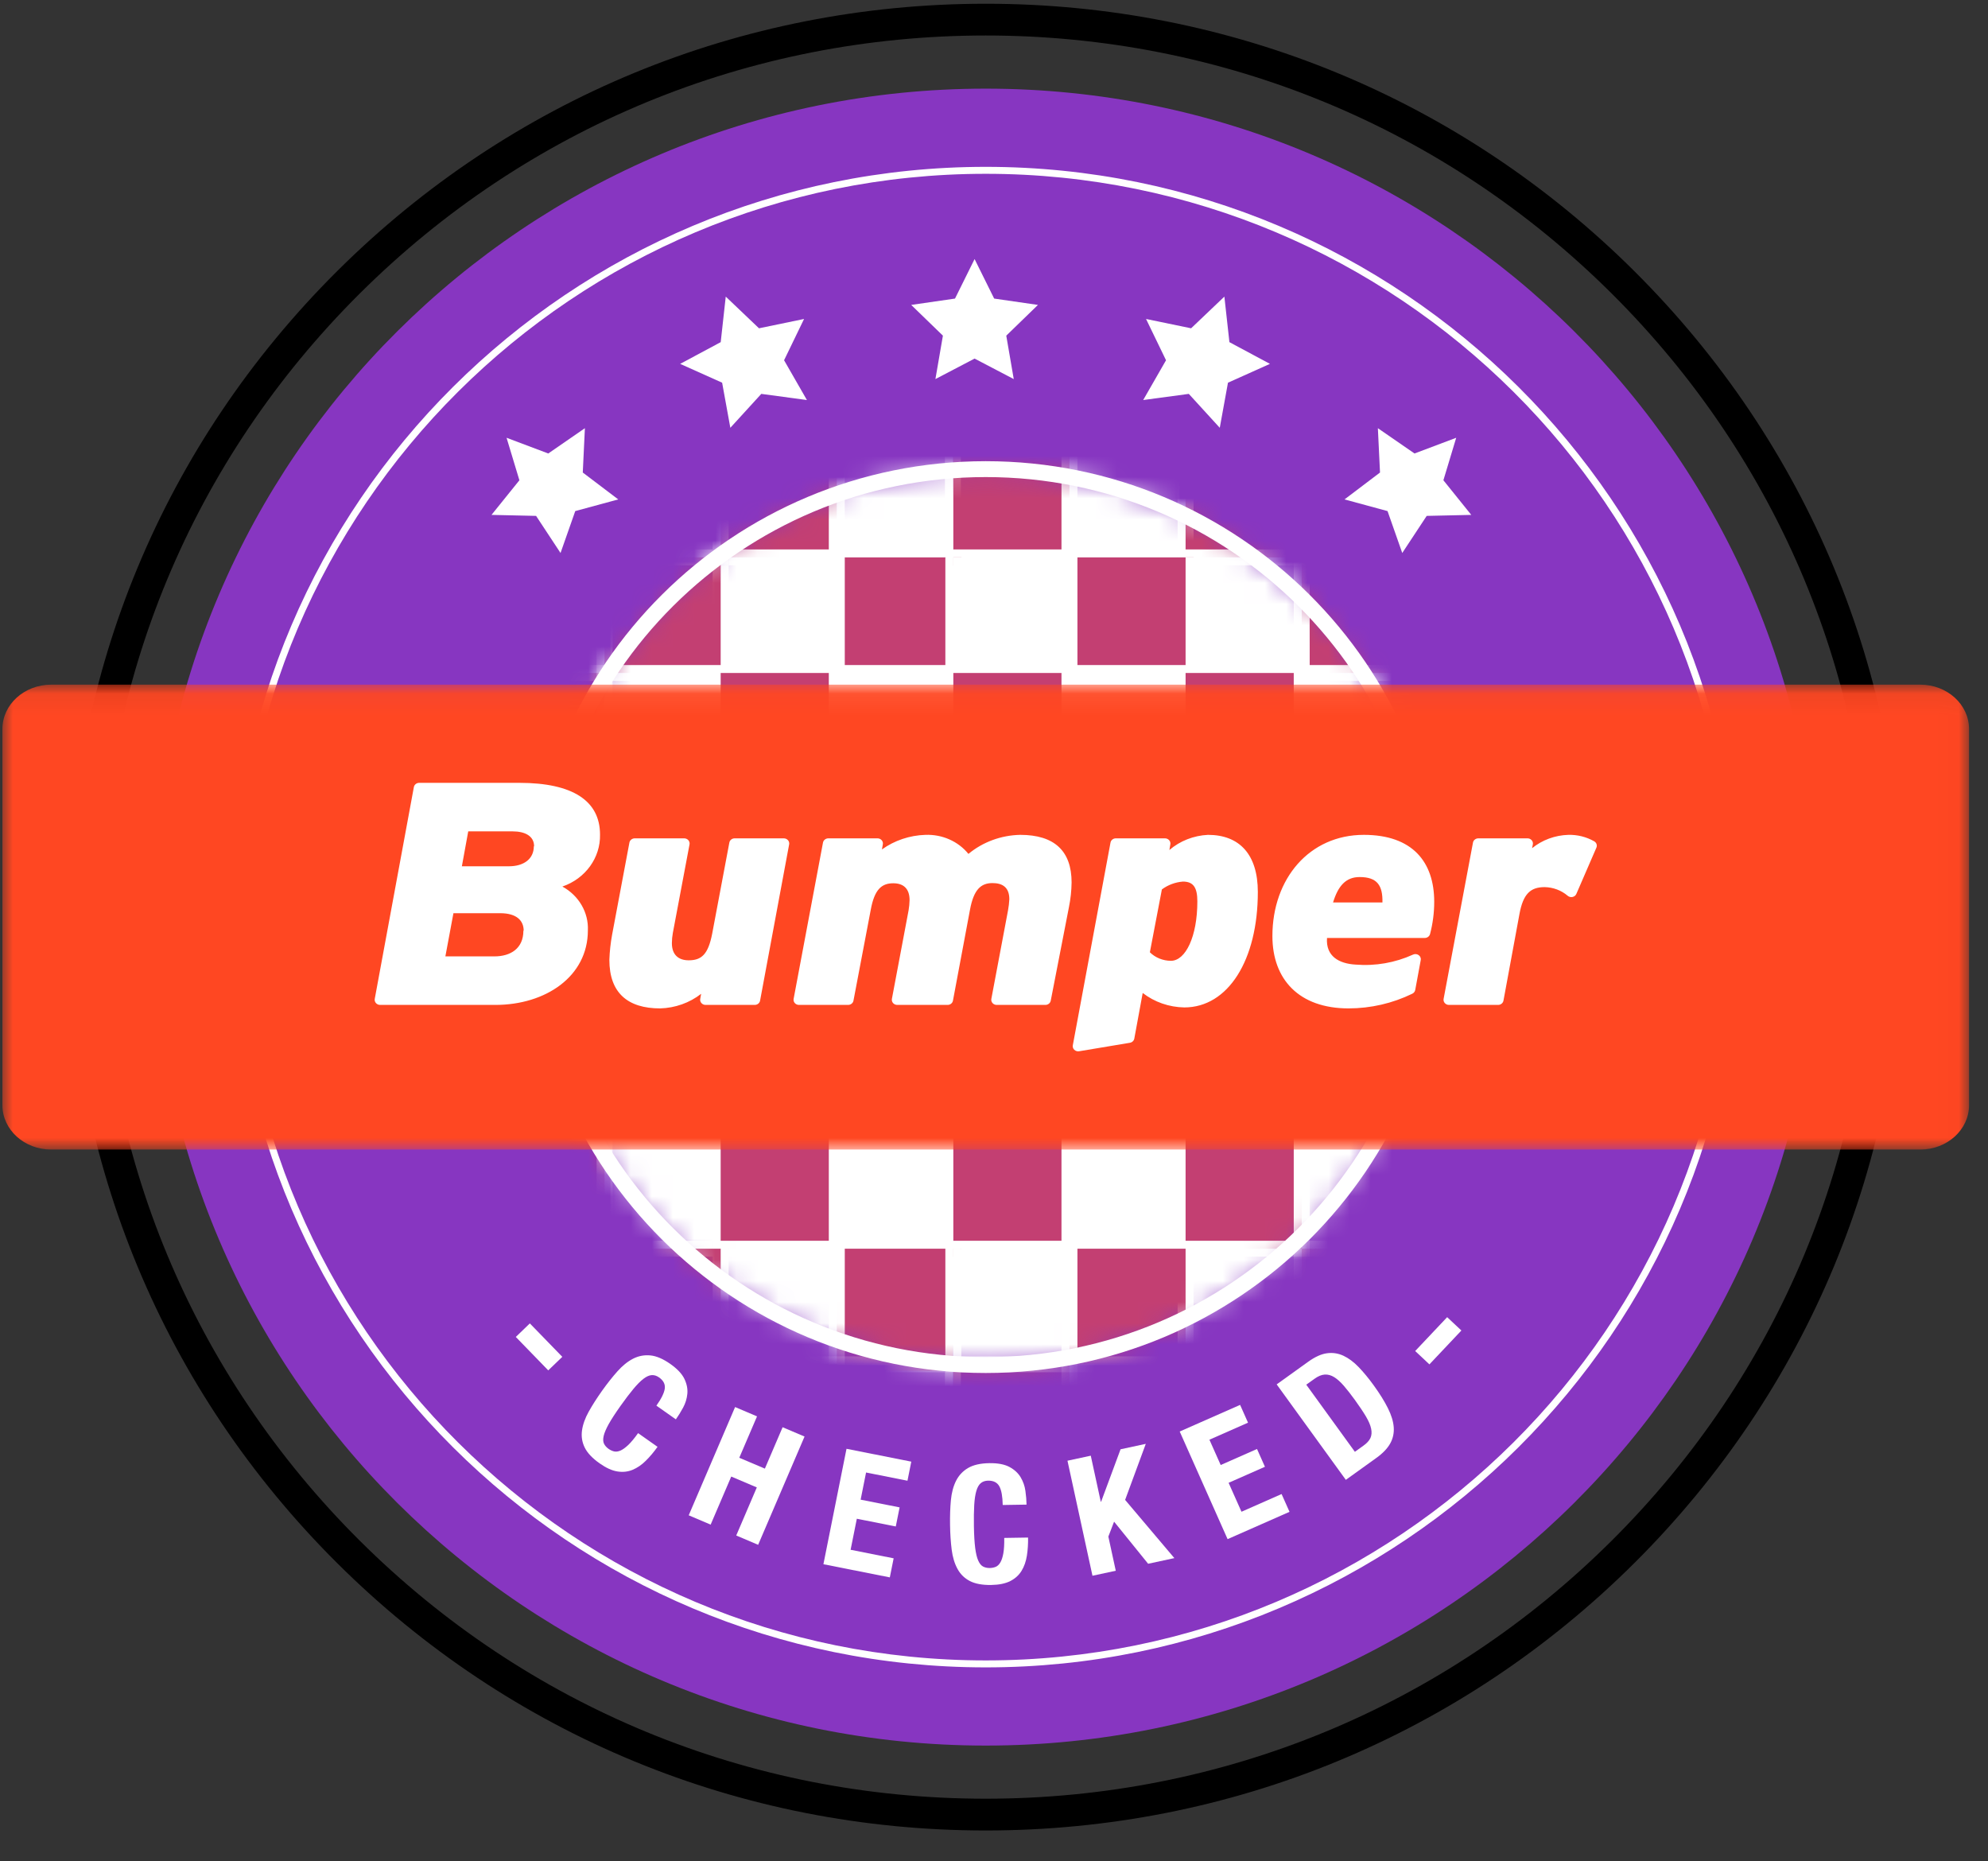 <?xml version="1.0" encoding="UTF-8"?>
<svg width="94px" height="88px" viewBox="0 0 94 88" version="1.1" xmlns="http://www.w3.org/2000/svg" xmlns:xlink="http://www.w3.org/1999/xlink">
    <rect x="0" y="0" width="94" height="88" fill="#333333" stroke="none"/>
    <title>Group 168 Copy 2</title>
    <defs>
        <path d="M0.017,21.304 C0.017,33.001 9.543,42.483 21.293,42.483 L21.293,42.483 C33.043,42.483 42.568,33.001 42.568,21.304 L42.568,21.304 C42.568,9.608 33.043,0.126 21.293,0.126 L21.293,0.126 C9.543,0.126 0.017,9.608 0.017,21.304 L0.017,21.304 Z" id="path-1"></path>
        <polygon id="path-3" points="0 0.068 92.99 0.068 92.99 22.047 0 22.047"></polygon>
    </defs>
    <g id="recport-2.0-cleaned-up" stroke="none" stroke-width="1" fill="none" fill-rule="evenodd">
        <g id="bumper-report-v2_expanded_1200" transform="translate(-380, -140)">
            <g id="Group-168-Copy-2" transform="translate(380, 140)">
                <g id="Group-167" transform="translate(0.114, 0)">
                    <g id="Group-25" transform="translate(3.017, 0.147)">
                        <path d="M82.825,43.212 C82.825,21.58 65.209,4.044 43.478,4.044 C21.747,4.044 4.131,21.58 4.131,43.212 C4.131,64.844 21.747,82.38 43.478,82.38 C65.209,82.38 82.825,64.844 82.825,43.212" id="Fill-1" fill="#8736C1"></path>
                        <path d="M43.478,1.531 C32.294,1.531 21.779,5.867 13.871,13.739 C5.963,21.612 1.607,32.078 1.607,43.212 C1.607,54.345 5.963,64.812 13.871,72.684 C21.779,80.557 32.294,84.892 43.478,84.892 C54.662,84.892 65.177,80.557 73.085,72.684 C80.993,64.812 85.349,54.345 85.349,43.212 C85.349,32.078 80.993,21.612 73.085,13.739 C65.177,5.867 54.662,1.531 43.478,1.531 M43.478,86.394 C31.891,86.394 20.998,81.902 12.804,73.746 C4.611,65.59 0.099,54.746 0.099,43.212 C0.099,31.678 4.611,20.834 12.804,12.678 C20.998,4.522 31.891,0.03 43.478,0.03 C55.065,0.03 65.958,4.522 74.152,12.678 C82.345,20.834 86.857,31.678 86.857,43.212 C86.857,54.746 82.345,65.59 74.152,73.746 C65.958,81.902 55.065,86.394 43.478,86.394" id="Fill-3" fill="#000000"></path>
                        <path d="M43.478,8.07 C24.012,8.07 8.176,23.835 8.176,43.212 C8.176,62.589 24.012,78.354 43.478,78.354 C62.944,78.354 78.78,62.589 78.78,43.212 C78.78,23.835 62.944,8.07 43.478,8.07 M43.478,78.683 C23.83,78.683 7.845,62.77 7.845,43.212 C7.845,23.653 23.83,7.741 43.478,7.741 C63.126,7.741 79.111,23.653 79.111,43.212 C79.111,62.77 63.126,78.683 43.478,78.683" id="Fill-5" fill="#FFFFFF"></path>
                        <polygon id="Fill-7" fill="#FFFFFF" points="22.792 64.641 21.258 63.061 21.922 62.421 23.457 64.001"></polygon>
                        <path d="M28.302,65.504 C28.33,65.298 28.24,65.121 28.031,64.974 C27.916,64.893 27.8,64.857 27.681,64.866 C27.563,64.874 27.433,64.933 27.293,65.041 C27.152,65.148 26.994,65.308 26.819,65.518 C26.643,65.729 26.441,65.995 26.212,66.317 C25.968,66.661 25.782,66.947 25.654,67.175 C25.527,67.404 25.446,67.593 25.412,67.745 C25.378,67.896 25.384,68.018 25.43,68.111 C25.476,68.203 25.548,68.284 25.646,68.353 C25.727,68.41 25.812,68.45 25.902,68.472 C25.992,68.494 26.092,68.481 26.202,68.435 C26.312,68.388 26.435,68.3 26.572,68.171 C26.709,68.041 26.865,67.854 27.04,67.608 L27.96,68.256 C27.785,68.502 27.6,68.722 27.404,68.915 C27.209,69.109 27.001,69.251 26.779,69.343 C26.557,69.435 26.318,69.461 26.062,69.42 C25.806,69.38 25.527,69.253 25.225,69.04 C24.879,68.797 24.644,68.548 24.518,68.293 C24.392,68.039 24.349,67.77 24.388,67.485 C24.427,67.201 24.533,66.904 24.706,66.593 C24.88,66.282 25.09,65.953 25.337,65.605 C25.582,65.262 25.823,64.956 26.062,64.688 C26.3,64.42 26.548,64.221 26.804,64.089 C27.061,63.958 27.332,63.907 27.62,63.934 C27.907,63.962 28.224,64.097 28.568,64.34 C28.896,64.572 29.117,64.807 29.231,65.046 C29.346,65.286 29.391,65.521 29.369,65.75 C29.347,65.979 29.28,66.196 29.169,66.402 C29.058,66.607 28.944,66.792 28.826,66.957 L27.906,66.309 C28.142,65.978 28.273,65.71 28.302,65.504" id="Fill-9" fill="#FFFFFF"></path>
                        <polygon id="Fill-11" fill="#FFFFFF" points="32.664 66.816 31.825 68.773 33.035 69.286 33.874 67.329 34.911 67.77 32.717 72.888 31.681 72.448 32.654 70.175 31.445 69.661 30.471 71.934 29.434 71.493 31.627 66.375"></polygon>
                        <polygon id="Fill-13" fill="#FFFFFF" points="39.778 69.858 37.82 69.47 37.563 70.754 39.406 71.119 39.225 72.021 37.383 71.656 37.089 73.123 39.124 73.527 38.943 74.428 35.803 73.806 36.895 68.349 39.958 68.956"></polygon>
                        <path d="M44.122,70.124 C44.022,69.941 43.844,69.851 43.589,69.855 C43.448,69.858 43.332,69.898 43.242,69.974 C43.152,70.051 43.082,70.174 43.033,70.344 C42.983,70.514 42.95,70.735 42.934,71.008 C42.918,71.281 42.913,71.615 42.919,72.01 C42.926,72.43 42.946,72.77 42.979,73.03 C43.012,73.289 43.059,73.49 43.122,73.631 C43.184,73.773 43.261,73.868 43.353,73.916 C43.445,73.964 43.552,73.987 43.672,73.985 C43.771,73.983 43.863,73.965 43.949,73.93 C44.034,73.895 44.107,73.826 44.168,73.724 C44.229,73.621 44.277,73.478 44.31,73.293 C44.344,73.108 44.358,72.865 44.353,72.563 L45.48,72.545 C45.485,72.846 45.466,73.133 45.424,73.403 C45.381,73.674 45.298,73.912 45.173,74.117 C45.049,74.321 44.871,74.483 44.641,74.601 C44.41,74.719 44.11,74.781 43.739,74.787 C43.317,74.794 42.979,74.731 42.726,74.6 C42.474,74.469 42.279,74.278 42.142,74.025 C42.004,73.773 41.913,73.47 41.868,73.118 C41.824,72.765 41.797,72.376 41.791,71.95 C41.784,71.529 41.797,71.141 41.83,70.784 C41.864,70.428 41.945,70.121 42.074,69.864 C42.203,69.608 42.391,69.406 42.639,69.259 C42.888,69.112 43.223,69.035 43.646,69.028 C44.047,69.022 44.365,69.082 44.6,69.208 C44.834,69.334 45.01,69.496 45.128,69.694 C45.246,69.892 45.322,70.107 45.354,70.338 C45.387,70.568 45.405,70.785 45.408,70.988 L44.281,71.006 C44.274,70.601 44.221,70.307 44.122,70.124" id="Fill-15" fill="#FFFFFF"></path>
                        <polygon id="Fill-17" fill="#FFFFFF" points="48.918 70.853 48.934 70.85 49.853 68.372 51.046 68.115 50.069 70.765 52.397 73.517 51.157 73.784 49.547 71.794 49.276 72.499 49.627 74.114 48.525 74.351 47.343 68.912 48.445 68.675"></polygon>
                        <polygon id="Fill-19" fill="#FFFFFF" points="55.88 67.114 54.055 67.919 54.588 69.116 56.305 68.358 56.68 69.199 54.962 69.957 55.571 71.325 57.467 70.488 57.842 71.329 54.914 72.62 52.65 67.532 55.506 66.273"></polygon>
                        <path d="M61.34,68.199 C61.5,68.084 61.61,67.964 61.668,67.839 C61.725,67.714 61.737,67.568 61.702,67.4 C61.668,67.233 61.585,67.039 61.455,66.819 C61.324,66.599 61.148,66.335 60.925,66.028 C60.738,65.771 60.567,65.551 60.409,65.369 C60.252,65.188 60.1,65.052 59.954,64.961 C59.808,64.871 59.659,64.83 59.509,64.839 C59.357,64.848 59.195,64.915 59.022,65.04 L58.634,65.318 L60.933,68.491 L61.34,68.199 Z M58.733,64.228 C59.051,64.001 59.344,63.868 59.613,63.832 C59.883,63.795 60.141,63.834 60.388,63.948 C60.635,64.063 60.875,64.241 61.108,64.483 C61.342,64.725 61.579,65.013 61.821,65.346 C62.108,65.742 62.333,66.104 62.496,66.432 C62.66,66.76 62.751,67.061 62.77,67.335 C62.789,67.61 62.733,67.865 62.601,68.101 C62.469,68.336 62.251,68.564 61.946,68.782 L60.505,69.817 L57.235,65.304 L58.733,64.228 Z" id="Fill-21" fill="#FFFFFF"></path>
                        <polygon id="Fill-23" fill="#FFFFFF" points="65.969 62.756 64.457 64.357 63.784 63.727 65.296 62.126"></polygon>
                    </g>
                    <g id="Group-148" transform="translate(25.202, 22.054)">
                        <mask id="mask-2" fill="white">
                            <use xlink:href="#path-1"></use>
                        </mask>
                        <g id="Clip-27"></g>
                        <polygon id="Fill-26" fill="#C33F72" mask="url(#mask-2)" points="14.25 20.695 19.741 20.695 19.741 15.229 14.25 15.229"></polygon>
                        <polygon id="Fill-28" fill="#FFFFFF" mask="url(#mask-2)" points="8.76 20.695 14.251 20.695 14.251 15.229 8.76 15.229"></polygon>
                        <polygon id="Fill-29" fill="#FFFFFF" mask="url(#mask-2)" points="8.76 15.229 8.76 15.604 13.873 15.604 13.873 20.319 9.137 20.319 9.137 15.229 8.76 15.229 8.76 15.604 8.76 15.229 8.383 15.229 8.383 21.07 14.628 21.07 14.628 14.854 8.383 14.854 8.383 15.229"></polygon>
                        <polygon id="Fill-30" fill="#C33F72" mask="url(#mask-2)" points="3.269 20.695 8.76 20.695 8.76 15.229 3.269 15.229"></polygon>
                        <polygon id="Fill-31" fill="#FFFFFF" mask="url(#mask-2)" points="-2.222 20.695 3.269 20.695 3.269 15.229 -2.222 15.229"></polygon>
                        <polygon id="Fill-32" fill="#FFFFFF" mask="url(#mask-2)" points="-2.222 15.229 -2.222 15.604 2.892 15.604 2.892 20.319 -1.845 20.319 -1.845 15.229 -2.222 15.229 -2.222 15.604 -2.222 15.229 -2.599 15.229 -2.599 21.07 3.646 21.07 3.646 14.854 -2.599 14.854 -2.599 15.229"></polygon>
                        <polygon id="Fill-33" fill="#C33F72" mask="url(#mask-2)" points="-2.222 4.297 3.269 4.297 3.269 -1.169 -2.222 -1.169"></polygon>
                        <polygon id="Fill-34" fill="#FFFFFF" mask="url(#mask-2)" points="3.269 4.297 8.76 4.297 8.76 -1.169 3.269 -1.169"></polygon>
                        <polygon id="Fill-35" fill="#FFFFFF" mask="url(#mask-2)" points="8.76 4.297 8.76 3.922 3.646 3.922 3.646 -0.794 8.382 -0.794 8.382 4.297 8.76 4.297 8.76 3.922 8.76 4.297 9.137 4.297 9.137 -1.544 2.892 -1.544 2.892 4.672 9.137 4.672 9.137 4.297"></polygon>
                        <polygon id="Fill-36" fill="#C33F72" mask="url(#mask-2)" points="8.76 4.297 14.25 4.297 14.25 -1.169 8.76 -1.169"></polygon>
                        <polygon id="Fill-37" fill="#FFFFFF" mask="url(#mask-2)" points="14.25 4.297 19.741 4.297 19.741 -1.169 14.25 -1.169"></polygon>
                        <polygon id="Fill-38" fill="#FFFFFF" mask="url(#mask-2)" points="19.741 4.297 19.741 3.922 14.628 3.922 14.628 -0.794 19.364 -0.794 19.364 4.297 19.741 4.297 19.741 3.922 19.741 4.297 20.118 4.297 20.118 -1.544 13.873 -1.544 13.873 4.672 20.118 4.672 20.118 4.297"></polygon>
                        <polygon id="Fill-39" fill="#C33F72" mask="url(#mask-2)" points="14.25 9.763 19.741 9.763 19.741 4.298 14.25 4.298"></polygon>
                        <polygon id="Fill-40" fill="#FFFFFF" mask="url(#mask-2)" points="8.76 9.763 14.251 9.763 14.251 4.298 8.76 4.298"></polygon>
                        <polygon id="Fill-41" fill="#FFFFFF" mask="url(#mask-2)" points="8.76 4.298 8.76 4.673 13.873 4.673 13.873 9.388 9.137 9.388 9.137 4.298 8.76 4.298 8.76 4.673 8.76 4.298 8.383 4.298 8.383 10.139 14.628 10.139 14.628 3.922 8.383 3.922 8.383 4.298"></polygon>
                        <polygon id="Fill-42" fill="#C33F72" mask="url(#mask-2)" points="3.269 9.763 8.76 9.763 8.76 4.298 3.269 4.298"></polygon>
                        <polygon id="Fill-43" fill="#FFFFFF" mask="url(#mask-2)" points="-2.222 9.763 3.269 9.763 3.269 4.298 -2.222 4.298"></polygon>
                        <polygon id="Fill-44" fill="#FFFFFF" mask="url(#mask-2)" points="-2.222 4.298 -2.222 4.673 2.892 4.673 2.892 9.388 -1.845 9.388 -1.845 4.298 -2.222 4.298 -2.222 4.673 -2.222 4.298 -2.599 4.298 -2.599 10.139 3.646 10.139 3.646 3.922 -2.599 3.922 -2.599 4.298"></polygon>
                        <polygon id="Fill-45" fill="#C33F72" mask="url(#mask-2)" points="-2.222 15.229 3.269 15.229 3.269 9.763 -2.222 9.763"></polygon>
                        <polygon id="Fill-46" fill="#FFFFFF" mask="url(#mask-2)" points="3.269 15.229 8.76 15.229 8.76 9.763 3.269 9.763"></polygon>
                        <polygon id="Fill-47" fill="#FFFFFF" mask="url(#mask-2)" points="8.76 15.229 8.76 14.854 3.646 14.854 3.646 10.139 8.382 10.139 8.382 15.229 8.76 15.229 8.76 14.854 8.76 15.229 9.137 15.229 9.137 9.388 2.892 9.388 2.892 15.604 9.137 15.604 9.137 15.229"></polygon>
                        <polygon id="Fill-48" fill="#C33F72" mask="url(#mask-2)" points="8.76 15.229 14.25 15.229 14.25 9.763 8.76 9.763"></polygon>
                        <polygon id="Fill-49" fill="#FFFFFF" mask="url(#mask-2)" points="14.25 15.229 19.741 15.229 19.741 9.763 14.25 9.763"></polygon>
                        <polygon id="Fill-50" fill="#FFFFFF" mask="url(#mask-2)" points="19.741 15.229 19.741 14.854 14.628 14.854 14.628 10.139 19.364 10.139 19.364 15.229 19.741 15.229 19.741 14.854 19.741 15.229 20.118 15.229 20.118 9.388 13.873 9.388 13.873 15.604 20.118 15.604 20.118 15.229"></polygon>
                        <polygon id="Fill-51" fill="#FFFFFF" mask="url(#mask-2)" points="41.737 20.695 47.228 20.695 47.228 15.229 41.737 15.229"></polygon>
                        <polygon id="Fill-52" fill="#FFFFFF" mask="url(#mask-2)" points="41.738 15.229 41.738 15.604 46.851 15.604 46.851 20.319 42.115 20.319 42.115 15.229 41.738 15.229 41.738 15.604 41.738 15.229 41.36 15.229 41.36 21.07 47.605 21.07 47.605 14.854 41.36 14.854 41.36 15.229"></polygon>
                        <polygon id="Fill-53" fill="#C33F72" mask="url(#mask-2)" points="36.234 20.695 41.724 20.695 41.724 15.229 36.234 15.229"></polygon>
                        <polygon id="Fill-54" fill="#FFFFFF" mask="url(#mask-2)" points="30.743 20.695 36.234 20.695 36.234 15.229 30.743 15.229"></polygon>
                        <polygon id="Fill-55" fill="#FFFFFF" mask="url(#mask-2)" points="30.743 15.229 30.743 15.604 35.857 15.604 35.857 20.319 31.12 20.319 31.12 15.229 30.743 15.229 30.743 15.604 30.743 15.229 30.366 15.229 30.366 21.07 36.611 21.07 36.611 14.854 30.366 14.854 30.366 15.229"></polygon>
                        <polygon id="Fill-56" fill="#C33F72" mask="url(#mask-2)" points="25.252 20.695 30.743 20.695 30.743 15.229 25.252 15.229"></polygon>
                        <polygon id="Fill-57" fill="#FFFFFF" mask="url(#mask-2)" points="19.761 20.695 25.252 20.695 25.252 15.229 19.761 15.229"></polygon>
                        <polygon id="Fill-58" fill="#FFFFFF" mask="url(#mask-2)" points="19.761 15.229 19.761 15.604 24.875 15.604 24.875 20.319 20.139 20.319 20.139 15.229 19.761 15.229 19.761 15.604 19.761 15.229 19.384 15.229 19.384 21.07 25.629 21.07 25.629 14.854 19.384 14.854 19.384 15.229"></polygon>
                        <polygon id="Fill-59" fill="#C33F72" mask="url(#mask-2)" points="19.761 4.297 25.252 4.297 25.252 -1.169 19.761 -1.169"></polygon>
                        <polygon id="Fill-60" fill="#FFFFFF" mask="url(#mask-2)" points="25.252 4.297 30.743 4.297 30.743 -1.169 25.252 -1.169"></polygon>
                        <polygon id="Fill-61" fill="#FFFFFF" mask="url(#mask-2)" points="30.743 4.297 30.743 3.922 25.629 3.922 25.629 -0.794 30.366 -0.794 30.366 4.297 30.743 4.297 30.743 3.922 30.743 4.297 31.12 4.297 31.12 -1.544 24.875 -1.544 24.875 4.672 31.12 4.672 31.12 4.297"></polygon>
                        <polygon id="Fill-62" fill="#C33F72" mask="url(#mask-2)" points="30.743 4.297 36.234 4.297 36.234 -1.169 30.743 -1.169"></polygon>
                        <polygon id="Fill-63" fill="#FFFFFF" mask="url(#mask-2)" points="36.234 4.297 41.724 4.297 41.724 -1.169 36.234 -1.169"></polygon>
                        <polygon id="Fill-64" fill="#FFFFFF" mask="url(#mask-2)" points="41.724 4.297 41.724 3.922 36.611 3.922 36.611 -0.794 41.347 -0.794 41.347 4.297 41.724 4.297 41.724 3.922 41.724 4.297 42.102 4.297 42.102 -1.544 35.857 -1.544 35.857 4.672 42.102 4.672 42.102 4.297"></polygon>
                        <polygon id="Fill-65" fill="#C33F72" mask="url(#mask-2)" points="41.737 4.297 47.228 4.297 47.228 -1.169 41.737 -1.169"></polygon>
                        <polygon id="Fill-66" fill="#FFFFFF" mask="url(#mask-2)" points="41.737 9.763 47.228 9.763 47.228 4.298 41.737 4.298"></polygon>
                        <polygon id="Fill-67" fill="#FFFFFF" mask="url(#mask-2)" points="41.738 4.298 41.738 4.673 46.851 4.673 46.851 9.388 42.115 9.388 42.115 4.298 41.738 4.298 41.738 4.673 41.738 4.298 41.36 4.298 41.36 10.139 47.605 10.139 47.605 3.922 41.36 3.922 41.36 4.298"></polygon>
                        <polygon id="Fill-68" fill="#C33F72" mask="url(#mask-2)" points="36.234 9.763 41.724 9.763 41.724 4.298 36.234 4.298"></polygon>
                        <polygon id="Fill-69" fill="#FFFFFF" mask="url(#mask-2)" points="30.743 9.763 36.234 9.763 36.234 4.298 30.743 4.298"></polygon>
                        <polygon id="Fill-70" fill="#FFFFFF" mask="url(#mask-2)" points="30.743 4.298 30.743 4.673 35.857 4.673 35.857 9.388 31.12 9.388 31.12 4.298 30.743 4.298 30.743 4.673 30.743 4.298 30.366 4.298 30.366 10.139 36.611 10.139 36.611 3.922 30.366 3.922 30.366 4.298"></polygon>
                        <polygon id="Fill-71" fill="#C33F72" mask="url(#mask-2)" points="25.252 9.763 30.743 9.763 30.743 4.298 25.252 4.298"></polygon>
                        <polygon id="Fill-72" fill="#FFFFFF" mask="url(#mask-2)" points="19.761 9.763 25.252 9.763 25.252 4.298 19.761 4.298"></polygon>
                        <polygon id="Fill-73" fill="#FFFFFF" mask="url(#mask-2)" points="19.761 4.298 19.761 4.673 24.875 4.673 24.875 9.388 20.139 9.388 20.139 4.298 19.761 4.298 19.761 4.673 19.761 4.298 19.384 4.298 19.384 10.139 25.629 10.139 25.629 3.922 19.384 3.922 19.384 4.298"></polygon>
                        <polygon id="Fill-74" fill="#C33F72" mask="url(#mask-2)" points="19.761 15.229 25.252 15.229 25.252 9.763 19.761 9.763"></polygon>
                        <polygon id="Fill-75" fill="#FFFFFF" mask="url(#mask-2)" points="25.252 15.229 30.743 15.229 30.743 9.763 25.252 9.763"></polygon>
                        <polygon id="Fill-76" fill="#FFFFFF" mask="url(#mask-2)" points="30.743 15.229 30.743 14.854 25.629 14.854 25.629 10.139 30.366 10.139 30.366 15.229 30.743 15.229 30.743 14.854 30.743 15.229 31.12 15.229 31.12 9.388 24.875 9.388 24.875 15.604 31.12 15.604 31.12 15.229"></polygon>
                        <polygon id="Fill-77" fill="#C33F72" mask="url(#mask-2)" points="30.743 15.229 36.234 15.229 36.234 9.763 30.743 9.763"></polygon>
                        <polygon id="Fill-78" fill="#FFFFFF" mask="url(#mask-2)" points="36.234 15.229 41.724 15.229 41.724 9.763 36.234 9.763"></polygon>
                        <polygon id="Fill-79" fill="#FFFFFF" mask="url(#mask-2)" points="41.724 15.229 41.724 14.854 36.611 14.854 36.611 10.139 41.347 10.139 41.347 15.229 41.724 15.229 41.724 14.854 41.724 15.229 42.102 15.229 42.102 9.388 35.857 9.388 35.857 15.604 42.102 15.604 42.102 15.229"></polygon>
                        <polygon id="Fill-80" fill="#C33F72" mask="url(#mask-2)" points="41.737 15.229 47.228 15.229 47.228 9.763 41.737 9.763"></polygon>
                        <polygon id="Fill-81" fill="#C33F72" mask="url(#mask-2)" points="-2.222 26.05 3.269 26.05 3.269 20.584 -2.222 20.584"></polygon>
                        <polygon id="Fill-82" fill="#FFFFFF" mask="url(#mask-2)" points="3.269 26.05 8.76 26.05 8.76 20.584 3.269 20.584"></polygon>
                        <polygon id="Fill-83" fill="#FFFFFF" mask="url(#mask-2)" points="8.76 26.05 8.76 25.674 3.646 25.674 3.646 20.959 8.382 20.959 8.382 26.05 8.76 26.05 8.76 25.674 8.76 26.05 9.137 26.05 9.137 20.209 2.892 20.209 2.892 26.425 9.137 26.425 9.137 26.05"></polygon>
                        <polygon id="Fill-84" fill="#C33F72" mask="url(#mask-2)" points="8.76 26.05 14.25 26.05 14.25 20.584 8.76 20.584"></polygon>
                        <polygon id="Fill-85" fill="#FFFFFF" mask="url(#mask-2)" points="14.25 26.05 19.741 26.05 19.741 20.584 14.25 20.584"></polygon>
                        <polygon id="Fill-86" fill="#FFFFFF" mask="url(#mask-2)" points="19.741 26.05 19.741 25.674 14.628 25.674 14.628 20.959 19.364 20.959 19.364 26.05 19.741 26.05 19.741 25.674 19.741 26.05 20.118 26.05 20.118 20.209 13.873 20.209 13.873 26.425 20.118 26.425 20.118 26.05"></polygon>
                        <polygon id="Fill-87" fill="#C33F72" mask="url(#mask-2)" points="14.25 31.516 19.741 31.516 19.741 26.05 14.25 26.05"></polygon>
                        <polygon id="Fill-88" fill="#FFFFFF" mask="url(#mask-2)" points="8.76 31.516 14.251 31.516 14.251 26.05 8.76 26.05"></polygon>
                        <polygon id="Fill-89" fill="#FFFFFF" mask="url(#mask-2)" points="8.76 26.05 8.76 26.425 13.873 26.425 13.873 31.14 9.137 31.14 9.137 26.05 8.76 26.05 8.76 26.425 8.76 26.05 8.383 26.05 8.383 31.891 14.628 31.891 14.628 25.674 8.383 25.674 8.383 26.05"></polygon>
                        <polygon id="Fill-90" fill="#C33F72" mask="url(#mask-2)" points="3.269 31.516 8.76 31.516 8.76 26.05 3.269 26.05"></polygon>
                        <polygon id="Fill-91" fill="#FFFFFF" mask="url(#mask-2)" points="-2.222 31.516 3.269 31.516 3.269 26.05 -2.222 26.05"></polygon>
                        <polygon id="Fill-92" fill="#FFFFFF" mask="url(#mask-2)" points="-2.222 26.05 -2.222 26.425 2.892 26.425 2.892 31.14 -1.845 31.14 -1.845 26.05 -2.222 26.05 -2.222 26.425 -2.222 26.05 -2.599 26.05 -2.599 31.891 3.646 31.891 3.646 25.674 -2.599 25.674 -2.599 26.05"></polygon>
                        <polygon id="Fill-93" fill="#C33F72" mask="url(#mask-2)" points="-2.222 36.982 3.269 36.982 3.269 31.516 -2.222 31.516"></polygon>
                        <polygon id="Fill-94" fill="#FFFFFF" mask="url(#mask-2)" points="3.269 36.982 8.76 36.982 8.76 31.516 3.269 31.516"></polygon>
                        <polygon id="Fill-95" fill="#FFFFFF" mask="url(#mask-2)" points="8.76 36.982 8.76 36.607 3.646 36.607 3.646 31.892 8.382 31.892 8.382 36.982 8.76 36.982 8.76 36.607 8.76 36.982 9.137 36.982 9.137 31.141 2.892 31.141 2.892 37.357 9.137 37.357 9.137 36.982"></polygon>
                        <polygon id="Fill-96" fill="#C33F72" mask="url(#mask-2)" points="8.76 36.982 14.25 36.982 14.25 31.516 8.76 31.516"></polygon>
                        <polygon id="Fill-97" fill="#FFFFFF" mask="url(#mask-2)" points="14.25 36.982 19.741 36.982 19.741 31.516 14.25 31.516"></polygon>
                        <polygon id="Fill-98" fill="#FFFFFF" mask="url(#mask-2)" points="19.741 36.982 19.741 36.607 14.628 36.607 14.628 31.892 19.364 31.892 19.364 36.982 19.741 36.982 19.741 36.607 19.741 36.982 20.118 36.982 20.118 31.141 13.873 31.141 13.873 37.357 20.118 37.357 20.118 36.982"></polygon>
                        <polygon id="Fill-99" fill="#C33F72" mask="url(#mask-2)" points="-2.222 47.913 3.269 47.913 3.269 42.448 -2.222 42.448"></polygon>
                        <polygon id="Fill-100" fill="#FFFFFF" mask="url(#mask-2)" points="3.269 47.913 8.76 47.913 8.76 42.448 3.269 42.448"></polygon>
                        <polygon id="Fill-101" fill="#FFFFFF" mask="url(#mask-2)" points="8.76 47.913 8.76 47.538 3.646 47.538 3.646 42.823 8.382 42.823 8.382 47.913 8.76 47.913 8.76 47.538 8.76 47.913 9.137 47.913 9.137 42.072 2.892 42.072 2.892 48.289 9.137 48.289 9.137 47.913"></polygon>
                        <polygon id="Fill-102" fill="#C33F72" mask="url(#mask-2)" points="8.76 47.913 14.25 47.913 14.25 42.448 8.76 42.448"></polygon>
                        <polygon id="Fill-103" fill="#FFFFFF" mask="url(#mask-2)" points="14.25 47.913 19.741 47.913 19.741 42.448 14.25 42.448"></polygon>
                        <polygon id="Fill-104" fill="#FFFFFF" mask="url(#mask-2)" points="19.741 47.913 19.741 47.538 14.628 47.538 14.628 42.823 19.364 42.823 19.364 47.913 19.741 47.913 19.741 47.538 19.741 47.913 20.118 47.913 20.118 42.072 13.873 42.072 13.873 48.289 20.118 48.289 20.118 47.913"></polygon>
                        <polygon id="Fill-105" fill="#C33F72" mask="url(#mask-2)" points="14.25 42.75 19.741 42.75 19.741 36.982 14.25 36.982"></polygon>
                        <polygon id="Fill-106" fill="#FFFFFF" mask="url(#mask-2)" points="8.76 42.448 14.251 42.448 14.251 36.982 8.76 36.982"></polygon>
                        <polygon id="Fill-107" fill="#FFFFFF" mask="url(#mask-2)" points="8.76 36.982 8.76 37.357 13.873 37.357 13.873 42.073 9.137 42.073 9.137 36.982 8.76 36.982 8.76 37.357 8.76 36.982 8.383 36.982 8.383 42.823 14.628 42.823 14.628 36.607 8.383 36.607 8.383 36.982"></polygon>
                        <polygon id="Fill-108" fill="#C33F72" mask="url(#mask-2)" points="3.269 42.448 8.76 42.448 8.76 36.982 3.269 36.982"></polygon>
                        <polygon id="Fill-109" fill="#FFFFFF" mask="url(#mask-2)" points="-2.222 42.448 3.269 42.448 3.269 36.982 -2.222 36.982"></polygon>
                        <polygon id="Fill-110" fill="#FFFFFF" mask="url(#mask-2)" points="-2.222 36.982 -2.222 37.357 2.892 37.357 2.892 42.072 -1.845 42.072 -1.845 36.982 -2.222 36.982 -2.222 37.357 -2.222 36.982 -2.599 36.982 -2.599 42.823 3.646 42.823 3.646 36.607 -2.599 36.607 -2.599 36.982"></polygon>
                        <polygon id="Fill-111" fill="#C33F72" mask="url(#mask-2)" points="19.761 26.05 25.252 26.05 25.252 20.584 19.761 20.584"></polygon>
                        <polygon id="Fill-112" fill="#FFFFFF" mask="url(#mask-2)" points="25.252 26.05 30.743 26.05 30.743 20.584 25.252 20.584"></polygon>
                        <polygon id="Fill-113" fill="#FFFFFF" mask="url(#mask-2)" points="30.743 26.05 30.743 25.674 25.629 25.674 25.629 20.959 30.366 20.959 30.366 26.05 30.743 26.05 30.743 25.674 30.743 26.05 31.12 26.05 31.12 20.209 24.875 20.209 24.875 26.425 31.12 26.425 31.12 26.05"></polygon>
                        <polygon id="Fill-114" fill="#C33F72" mask="url(#mask-2)" points="30.743 26.05 36.234 26.05 36.234 20.584 30.743 20.584"></polygon>
                        <polygon id="Fill-115" fill="#FFFFFF" mask="url(#mask-2)" points="36.234 26.05 41.724 26.05 41.724 20.584 36.234 20.584"></polygon>
                        <polygon id="Fill-116" fill="#FFFFFF" mask="url(#mask-2)" points="41.724 26.05 41.724 25.674 36.611 25.674 36.611 20.959 41.347 20.959 41.347 26.05 41.724 26.05 41.724 25.674 41.724 26.05 42.102 26.05 42.102 20.209 35.857 20.209 35.857 26.425 42.102 26.425 42.102 26.05"></polygon>
                        <polygon id="Fill-117" fill="#C33F72" mask="url(#mask-2)" points="41.737 26.05 47.228 26.05 47.228 20.584 41.737 20.584"></polygon>
                        <polygon id="Fill-118" fill="#FFFFFF" mask="url(#mask-2)" points="41.737 31.516 47.228 31.516 47.228 26.05 41.737 26.05"></polygon>
                        <polygon id="Fill-119" fill="#FFFFFF" mask="url(#mask-2)" points="41.738 26.05 41.738 26.425 46.851 26.425 46.851 31.14 42.115 31.14 42.115 26.05 41.738 26.05 41.738 26.425 41.738 26.05 41.36 26.05 41.36 31.891 47.605 31.891 47.605 25.674 41.36 25.674 41.36 26.05"></polygon>
                        <polygon id="Fill-120" fill="#C33F72" mask="url(#mask-2)" points="36.234 31.516 41.724 31.516 41.724 26.05 36.234 26.05"></polygon>
                        <polygon id="Fill-121" fill="#FFFFFF" mask="url(#mask-2)" points="30.743 31.516 36.234 31.516 36.234 26.05 30.743 26.05"></polygon>
                        <polygon id="Fill-122" fill="#FFFFFF" mask="url(#mask-2)" points="30.743 26.05 30.743 26.425 35.857 26.425 35.857 31.14 31.12 31.14 31.12 26.05 30.743 26.05 30.743 26.425 30.743 26.05 30.366 26.05 30.366 31.891 36.611 31.891 36.611 25.674 30.366 25.674 30.366 26.05"></polygon>
                        <polygon id="Fill-123" fill="#C33F72" mask="url(#mask-2)" points="25.252 31.516 30.743 31.516 30.743 26.05 25.252 26.05"></polygon>
                        <polygon id="Fill-124" fill="#FFFFFF" mask="url(#mask-2)" points="19.761 31.516 25.252 31.516 25.252 26.05 19.761 26.05"></polygon>
                        <polygon id="Fill-125" fill="#FFFFFF" mask="url(#mask-2)" points="19.761 26.05 19.761 26.425 24.875 26.425 24.875 31.14 20.139 31.14 20.139 26.05 19.761 26.05 19.761 26.425 19.761 26.05 19.384 26.05 19.384 31.891 25.629 31.891 25.629 25.674 19.384 25.674 19.384 26.05"></polygon>
                        <polygon id="Fill-126" fill="#C33F72" mask="url(#mask-2)" points="19.761 36.982 25.252 36.982 25.252 31.516 19.761 31.516"></polygon>
                        <polygon id="Fill-127" fill="#FFFFFF" mask="url(#mask-2)" points="25.252 36.982 30.743 36.982 30.743 31.516 25.252 31.516"></polygon>
                        <polygon id="Fill-128" fill="#FFFFFF" mask="url(#mask-2)" points="30.743 36.982 30.743 36.607 25.629 36.607 25.629 31.892 30.366 31.892 30.366 36.982 30.743 36.982 30.743 36.607 30.743 36.982 31.12 36.982 31.12 31.141 24.875 31.141 24.875 37.357 31.12 37.357 31.12 36.982"></polygon>
                        <polygon id="Fill-129" fill="#C33F72" mask="url(#mask-2)" points="30.743 36.982 36.234 36.982 36.234 31.516 30.743 31.516"></polygon>
                        <polygon id="Fill-130" fill="#FFFFFF" mask="url(#mask-2)" points="36.234 36.982 41.724 36.982 41.724 31.516 36.234 31.516"></polygon>
                        <polygon id="Fill-131" fill="#FFFFFF" mask="url(#mask-2)" points="41.724 36.982 41.724 36.607 36.611 36.607 36.611 31.892 41.347 31.892 41.347 36.982 41.724 36.982 41.724 36.607 41.724 36.982 42.102 36.982 42.102 31.141 35.857 31.141 35.857 37.357 42.102 37.357 42.102 36.982"></polygon>
                        <polygon id="Fill-132" fill="#C33F72" mask="url(#mask-2)" points="41.737 36.982 47.228 36.982 47.228 31.516 41.737 31.516"></polygon>
                        <polygon id="Fill-133" fill="#C33F72" mask="url(#mask-2)" points="19.761 47.913 25.252 47.913 25.252 42.448 19.761 42.448"></polygon>
                        <polygon id="Fill-134" fill="#FFFFFF" mask="url(#mask-2)" points="25.252 47.913 30.743 47.913 30.743 42.448 25.252 42.448"></polygon>
                        <polygon id="Fill-135" fill="#FFFFFF" mask="url(#mask-2)" points="30.743 47.913 30.743 47.538 25.629 47.538 25.629 42.823 30.366 42.823 30.366 47.913 30.743 47.913 30.743 47.538 30.743 47.913 31.12 47.913 31.12 42.072 24.875 42.072 24.875 48.289 31.12 48.289 31.12 47.913"></polygon>
                        <polygon id="Fill-136" fill="#C33F72" mask="url(#mask-2)" points="30.743 47.913 36.234 47.913 36.234 42.448 30.743 42.448"></polygon>
                        <polygon id="Fill-137" fill="#FFFFFF" mask="url(#mask-2)" points="36.234 47.913 41.724 47.913 41.724 42.448 36.234 42.448"></polygon>
                        <polygon id="Fill-138" fill="#FFFFFF" mask="url(#mask-2)" points="41.724 47.913 41.724 47.538 36.611 47.538 36.611 42.823 41.347 42.823 41.347 47.913 41.724 47.913 41.724 47.538 41.724 47.913 42.102 47.913 42.102 42.072 35.857 42.072 35.857 48.289 42.102 48.289 42.102 47.913"></polygon>
                        <polygon id="Fill-139" fill="#C33F72" mask="url(#mask-2)" points="41.737 47.913 47.228 47.913 47.228 42.448 41.737 42.448"></polygon>
                        <polygon id="Fill-140" fill="#FFFFFF" mask="url(#mask-2)" points="41.737 42.448 47.228 42.448 47.228 36.982 41.737 36.982"></polygon>
                        <polygon id="Fill-141" fill="#FFFFFF" mask="url(#mask-2)" points="41.738 36.982 41.738 37.357 46.851 37.357 46.851 42.072 42.115 42.072 42.115 36.982 41.738 36.982 41.738 37.357 41.738 36.982 41.36 36.982 41.36 42.823 47.605 42.823 47.605 36.607 41.36 36.607 41.36 36.982"></polygon>
                        <polygon id="Fill-142" fill="#C33F72" mask="url(#mask-2)" points="36.234 42.448 41.724 42.448 41.724 36.982 36.234 36.982"></polygon>
                        <polygon id="Fill-143" fill="#FFFFFF" mask="url(#mask-2)" points="30.743 42.448 36.234 42.448 36.234 36.982 30.743 36.982"></polygon>
                        <polygon id="Fill-144" fill="#FFFFFF" mask="url(#mask-2)" points="30.743 36.982 30.743 37.357 35.857 37.357 35.857 42.072 31.12 42.072 31.12 36.982 30.743 36.982 30.743 37.357 30.743 36.982 30.366 36.982 30.366 42.823 36.611 42.823 36.611 36.607 30.366 36.607 30.366 36.982"></polygon>
                        <polygon id="Fill-145" fill="#C33F72" mask="url(#mask-2)" points="25.252 42.448 30.743 42.448 30.743 36.982 25.252 36.982"></polygon>
                        <polygon id="Fill-146" fill="#FFFFFF" mask="url(#mask-2)" points="19.761 42.448 25.252 42.448 25.252 36.982 19.761 36.982"></polygon>
                        <polygon id="Fill-147" fill="#FFFFFF" mask="url(#mask-2)" points="19.761 36.982 19.761 37.357 24.875 37.357 24.875 42.073 20.139 42.073 20.139 36.982 19.761 36.982 19.761 37.357 19.761 36.982 19.384 36.982 19.384 42.823 25.629 42.823 25.629 36.607 19.384 36.607 19.384 36.982"></polygon>
                    </g>
                    <g id="Group-166" transform="translate(0, 12.16)">
                        <path d="M67.771,31.198 L68.148,31.198 C68.148,19.294 58.454,9.644 46.495,9.644 C34.537,9.644 24.843,19.294 24.843,31.198 C24.843,43.102 34.537,52.752 46.495,52.752 C58.454,52.752 68.148,43.102 68.148,31.198 L67.771,31.198 L67.394,31.198 C67.394,36.944 65.055,42.142 61.273,45.908 C57.49,49.673 52.267,52.001 46.495,52.001 C40.723,52.001 35.501,49.673 31.718,45.908 C27.935,42.142 25.597,36.944 25.597,31.198 C25.597,25.452 27.935,20.254 31.718,16.488 C35.501,12.723 40.723,10.395 46.495,10.395 C52.267,10.395 57.49,12.723 61.273,16.488 C65.055,20.254 67.394,25.452 67.394,31.198 L67.771,31.198 Z" id="Fill-149" fill="#FFFFFF"></path>
                        <g id="Group-153" transform="translate(0, 20.141)">
                            <mask id="mask-4" fill="white">
                                <use xlink:href="#path-3"></use>
                            </mask>
                            <g id="Clip-152"></g>
                            <path d="M90.684,22.047 L2.306,22.047 C1.032,22.047 -8.8740458e-05,21.107 -8.8740458e-05,19.949 L-8.8740458e-05,2.166 C-8.8740458e-05,1.007 1.032,0.068 2.306,0.068 L90.684,0.068 C91.958,0.068 92.99,1.007 92.99,2.166 L92.99,11.061 L92.99,19.949 C92.99,21.107 91.958,22.047 90.684,22.047" id="Fill-151" fill="#FF4722" mask="url(#mask-4)"></path>
                        </g>
                        <path d="M56.501,30.458 C56.501,29.818 56.326,29.519 55.82,29.519 C55.456,29.548 55.11,29.677 54.824,29.89 L54.256,32.862 C54.516,33.118 54.875,33.263 55.251,33.265 C55.948,33.263 56.501,32.114 56.501,30.459 L56.501,30.458 Z M59.361,30.009 C59.361,33.233 57.954,35.469 55.884,35.469 C55.165,35.457 54.472,35.216 53.917,34.785 L53.521,36.938 C53.504,37.042 53.417,37.125 53.307,37.141 L50.918,37.54 C50.833,37.557 50.744,37.531 50.683,37.473 C50.622,37.415 50.596,37.331 50.614,37.251 L52.394,27.679 C52.414,27.56 52.524,27.473 52.651,27.475 L54.966,27.475 C55.043,27.474 55.118,27.505 55.167,27.562 C55.217,27.617 55.237,27.692 55.223,27.764 L55.179,28.026 C55.681,27.596 56.326,27.343 57.003,27.31 C58.492,27.31 59.361,28.235 59.361,30.009 L59.361,30.009 Z M75.371,27.912 L74.424,30.097 C74.394,30.173 74.325,30.229 74.241,30.247 C74.158,30.265 74.07,30.242 74.008,30.187 C73.71,29.933 73.324,29.789 72.923,29.781 C72.256,29.781 71.907,30.095 71.731,31.056 L70.976,35.144 C70.956,35.263 70.846,35.352 70.718,35.35 L68.403,35.35 C68.325,35.352 68.25,35.32 68.2,35.262 C68.15,35.205 68.13,35.129 68.147,35.056 L69.533,27.681 C69.552,27.562 69.662,27.474 69.79,27.475 L72.105,27.475 C72.185,27.473 72.261,27.506 72.311,27.565 C72.361,27.623 72.38,27.7 72.362,27.774 L72.328,27.941 C72.807,27.552 73.412,27.329 74.044,27.31 C74.473,27.3 74.895,27.405 75.263,27.614 C75.372,27.674 75.417,27.801 75.371,27.912 L75.371,27.912 Z M65.253,30.505 C65.269,29.711 65.016,29.305 64.173,29.305 C63.522,29.305 63.157,29.725 62.918,30.505 L65.253,30.505 Z M67.701,30.475 C67.701,30.989 67.635,31.501 67.504,32 C67.474,32.111 67.367,32.188 67.246,32.185 L62.632,32.185 C62.569,33.056 63.206,33.399 63.982,33.444 C64.915,33.52 65.851,33.357 66.693,32.974 C66.783,32.93 66.891,32.94 66.97,32.998 C67.048,33.057 67.085,33.153 67.061,33.245 L66.804,34.639 C66.791,34.719 66.737,34.788 66.66,34.823 C65.729,35.276 64.698,35.514 63.651,35.515 C61.316,35.515 60.05,34.151 60.05,32.095 C60.05,29.381 61.799,27.31 64.373,27.31 C66.668,27.31 67.701,28.585 67.701,30.475 L67.701,30.475 Z M47.019,35.35 C46.94,35.352 46.865,35.32 46.815,35.262 C46.765,35.205 46.745,35.129 46.762,35.056 L47.549,30.881 C47.581,30.707 47.602,30.531 47.611,30.354 C47.611,29.769 47.261,29.59 46.815,29.59 C46.26,29.59 45.926,29.905 45.751,30.849 L44.946,35.144 C44.927,35.263 44.817,35.352 44.689,35.35 L42.318,35.35 C42.239,35.352 42.163,35.32 42.113,35.262 C42.063,35.205 42.044,35.129 42.06,35.056 L42.847,30.881 C42.875,30.72 42.89,30.558 42.894,30.395 C42.894,29.825 42.577,29.599 42.122,29.599 C41.564,29.599 41.232,29.9 41.057,30.859 L40.242,35.144 C40.223,35.263 40.113,35.351 39.985,35.35 L37.67,35.35 C37.592,35.352 37.516,35.32 37.466,35.262 C37.416,35.205 37.397,35.129 37.413,35.056 L38.799,27.681 C38.819,27.562 38.928,27.474 39.056,27.475 L41.371,27.475 C41.45,27.473 41.525,27.506 41.575,27.563 C41.625,27.621 41.645,27.696 41.628,27.769 L41.587,28 C42.181,27.574 42.9,27.333 43.644,27.31 C44.437,27.28 45.195,27.615 45.677,28.211 C46.355,27.648 47.222,27.329 48.125,27.31 C49.745,27.31 50.555,28.075 50.555,29.56 C50.55,29.953 50.507,30.345 50.429,30.73 L49.57,35.144 C49.55,35.263 49.441,35.352 49.313,35.35 L47.019,35.35 Z M29.893,27.475 L32.231,27.475 C32.309,27.473 32.384,27.506 32.435,27.563 C32.485,27.621 32.504,27.696 32.488,27.769 L31.701,31.944 C31.671,32.105 31.656,32.267 31.655,32.43 C31.655,32.985 31.971,33.241 32.45,33.241 C33.051,33.241 33.37,32.969 33.561,31.981 L34.371,27.682 C34.39,27.561 34.5,27.473 34.628,27.475 L36.942,27.475 C37.02,27.474 37.094,27.505 37.144,27.562 C37.194,27.617 37.214,27.692 37.199,27.764 L35.826,35.144 C35.807,35.263 35.697,35.352 35.569,35.35 L33.254,35.35 C33.176,35.352 33.101,35.32 33.051,35.262 C33,35.205 32.98,35.129 32.997,35.056 L33.038,34.826 C32.491,35.253 31.809,35.495 31.099,35.515 C29.574,35.515 28.699,34.787 28.699,33.221 C28.713,32.823 28.756,32.426 28.828,32.034 L29.646,27.681 C29.665,27.566 29.769,27.479 29.893,27.475 L29.893,27.475 Z M25.14,27.851 C25.14,27.366 24.711,27.145 24.124,27.145 L22.026,27.145 L21.725,28.796 L23.95,28.796 C24.651,28.796 25.127,28.451 25.127,27.851 L25.14,27.851 L25.14,27.851 Z M24.647,31.84 C24.647,31.376 24.33,31.014 23.535,31.014 L21.326,31.014 L20.945,33.056 L23.26,33.056 C24.032,33.056 24.634,32.68 24.634,31.84 L24.647,31.84 Z M27.683,31.825 C27.683,34.01 25.68,35.35 23.311,35.35 L17.864,35.35 C17.786,35.352 17.711,35.32 17.661,35.262 C17.61,35.205 17.591,35.129 17.607,35.056 L19.454,25.057 C19.473,24.938 19.583,24.849 19.711,24.851 L24.443,24.851 C26.971,24.851 28.257,25.705 28.257,27.295 C28.283,28.39 27.568,29.38 26.477,29.754 C27.255,30.18 27.72,30.977 27.683,31.825 L27.683,31.825 Z" id="Fill-154" fill="#FFFFFF"></path>
                        <polygon id="Fill-156" fill="#FFFFFF" points="45.968 0.088 46.894 1.956 48.964 2.256 47.466 3.709 47.82 5.762 45.968 4.793 44.116 5.762 44.47 3.709 42.971 2.256 45.042 1.956"></polygon>
                        <polygon id="Fill-158" fill="#FFFFFF" points="57.779 1.863 58.017 4.016 59.933 5.043 57.949 5.933 57.561 8.065 56.097 6.462 53.94 6.753 55.02 4.872 54.075 2.92 56.206 3.361"></polygon>
                        <polygon id="Fill-160" fill="#FFFFFF" points="68.741 8.537 68.135 10.546 69.453 12.183 67.346 12.23 66.19 13.984 65.494 12.003 63.46 11.451 65.138 10.18 65.037 8.084 66.77 9.28"></polygon>
                        <polygon id="Fill-162" fill="#FFFFFF" points="34.202 1.863 33.964 4.016 32.047 5.043 34.031 5.933 34.419 8.065 35.883 6.462 38.04 6.753 36.96 4.872 37.905 2.92 35.774 3.361"></polygon>
                        <polygon id="Fill-164" fill="#FFFFFF" points="23.838 8.537 24.445 10.546 23.126 12.183 25.234 12.23 26.39 13.984 27.086 12.003 29.119 11.451 27.442 10.18 27.542 8.084 25.81 9.28"></polygon>
                    </g>
                </g>
            </g>
        </g>
    </g>
</svg>